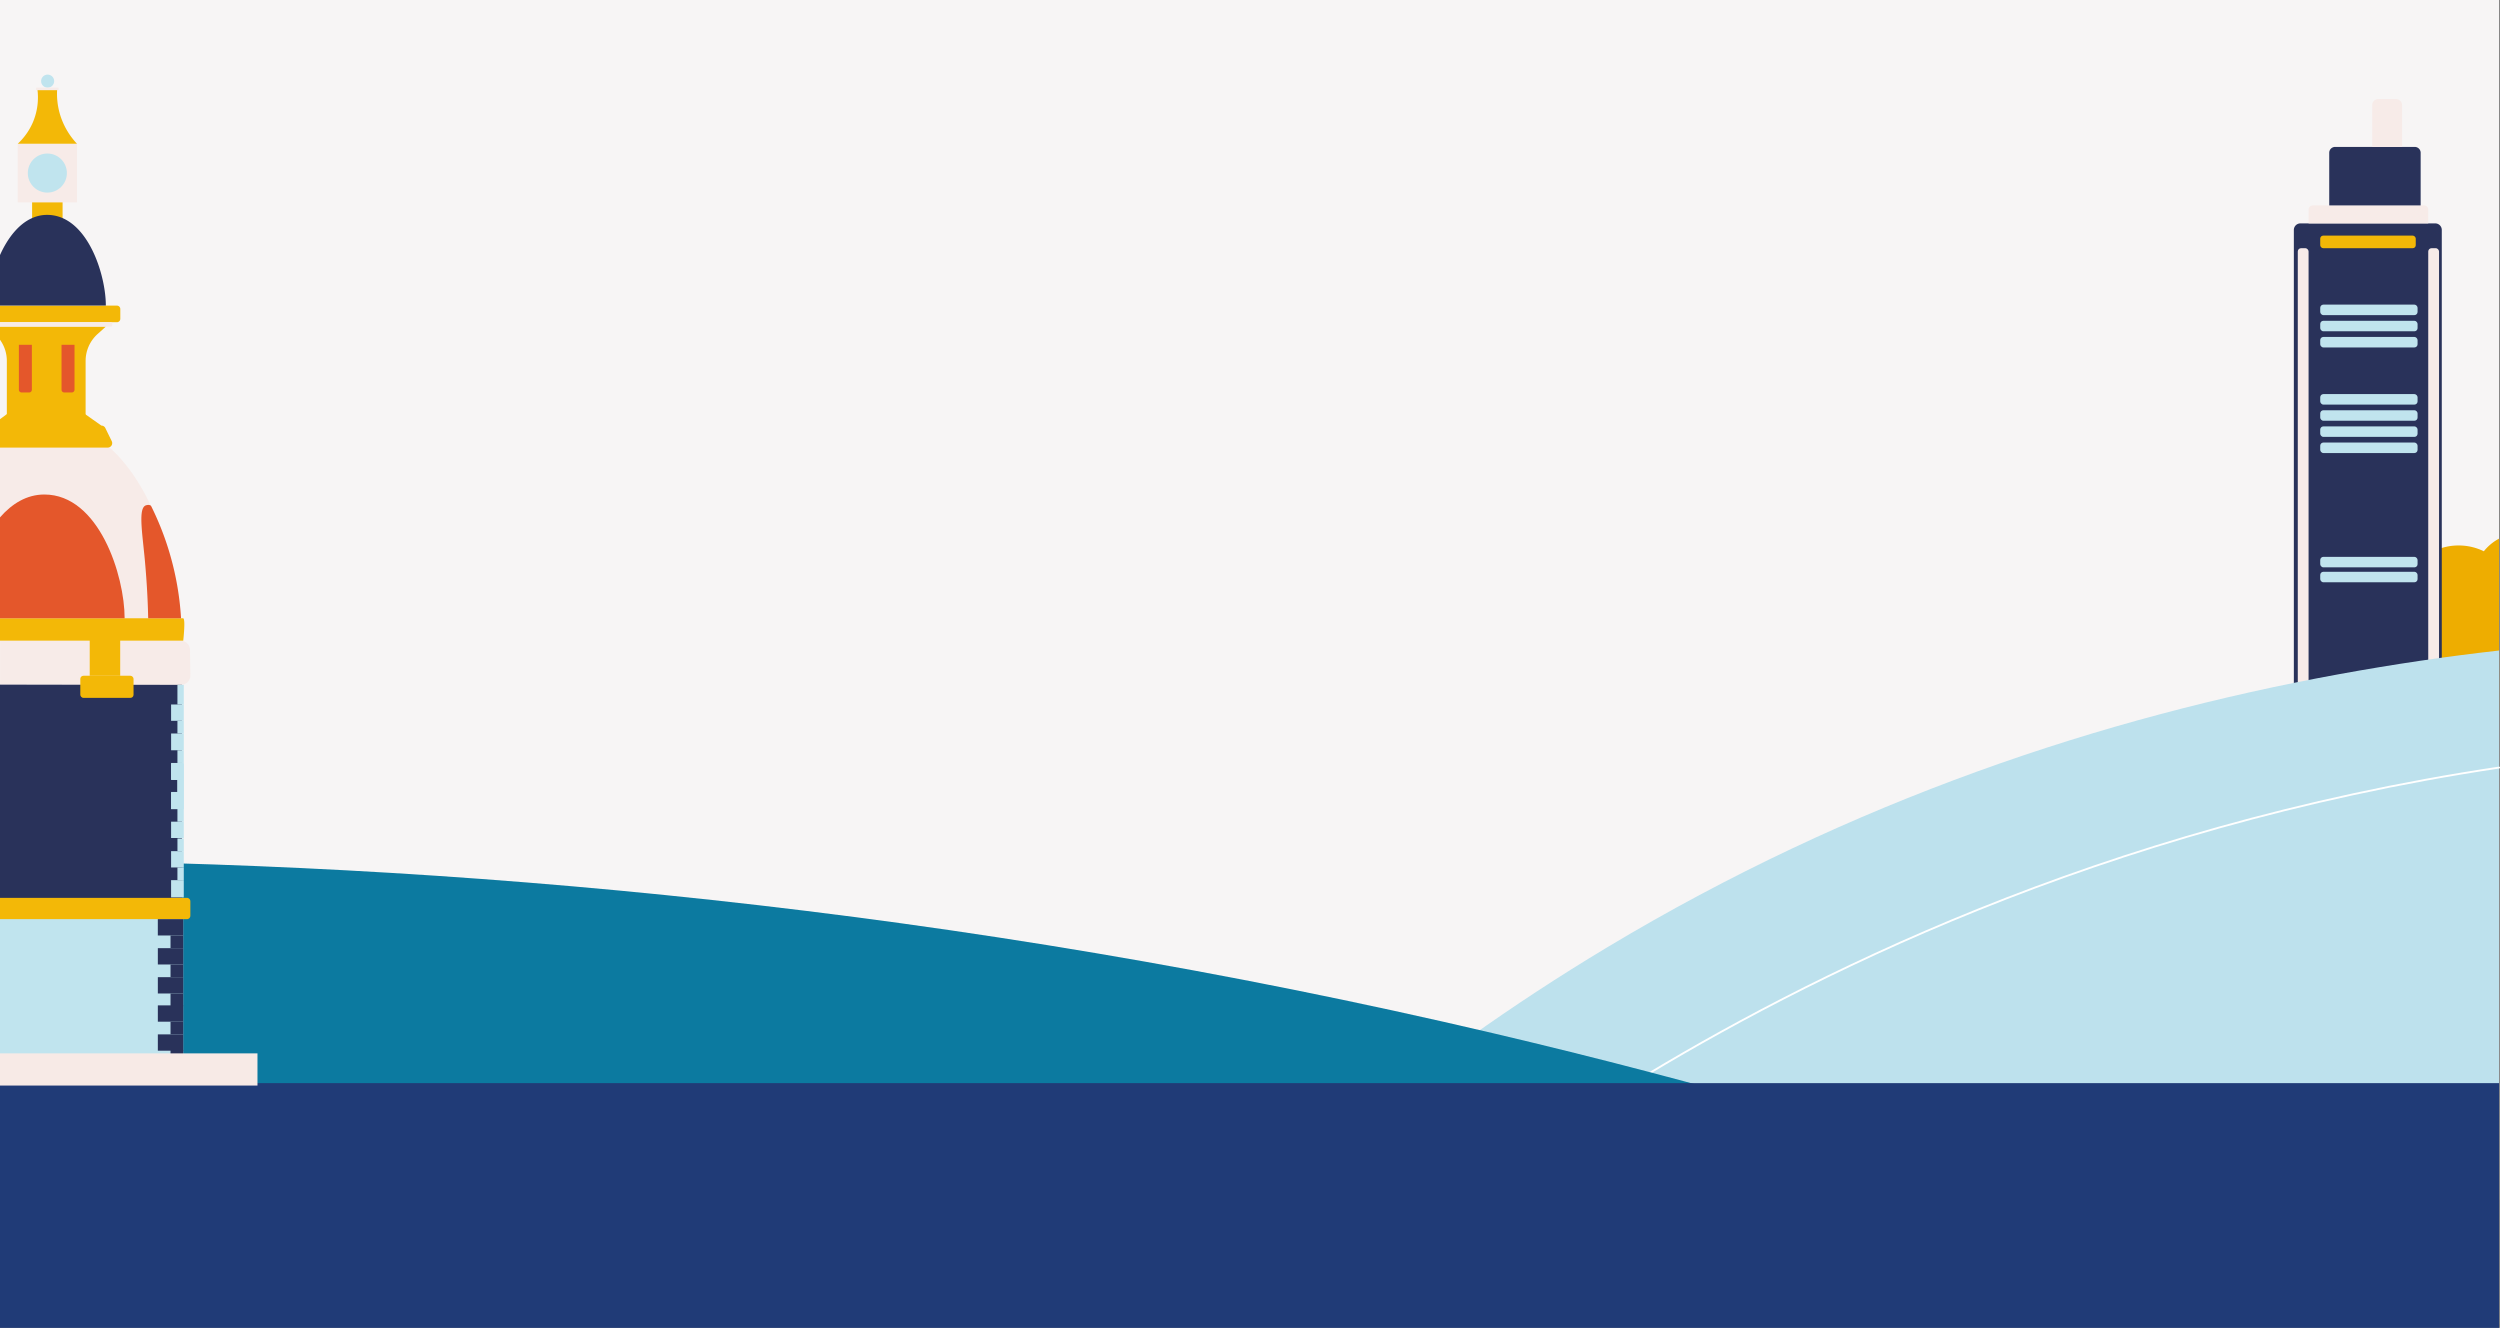 <svg id="Calque_1" data-name="Calque 1" xmlns="http://www.w3.org/2000/svg" viewBox="0 0 1320.5 701.39"><rect x="0" y="0" width="1320.5" height="701.39" fill="#808080" stroke="none"/><defs><style>.cls-1{fill:#f7f5f5;}.cls-2{fill:#eead00;}.cls-3{fill:#29325a;}.cls-4{fill:#f7ebe8;}.cls-5{fill:#f3b807;}.cls-6{fill:#c0e4ee;}.cls-7{fill:#bde1ed;}.cls-12,.cls-8{fill:none;}.cls-8{stroke:#fff;stroke-linecap:round;stroke-miterlimit:10;}.cls-9{fill:#0c7aa0;}.cls-10{fill:#203b77;}.cls-11{fill:#e4572b;}.cls-13{fill:#f7eae6;}</style></defs><rect class="cls-1" width="1320" height="633.74"/><path class="cls-2" d="M1319.86,283.31V376h-80.79a.07.07,0,0,0,0-.05,24.78,24.78,0,0,1,9.5-12.87,28.9,28.9,0,0,1-13.06-8.2,26.44,26.44,0,0,1-7-17.86c0-15.13,12.92-27.39,28.86-27.39a30.11,30.11,0,0,1,12.39,2.65,26.48,26.48,0,0,1,6.06-14.86,29.45,29.45,0,0,1,22.74-10.5,30,30,0,0,1,13.27,3.07,17.88,17.88,0,0,1,1.26-1.48A25.76,25.76,0,0,1,1319.86,283.31Z" transform="translate(0.14 1.2)"/><path class="cls-3" d="M1215.07,118h71.22a3.46,3.46,0,0,1,3.46,3.46V366.14a0,0,0,0,1,0,0h-78.14a0,0,0,0,1,0,0V121.48A3.46,3.46,0,0,1,1215.07,118Z"/><rect class="cls-4" x="1282.6" y="131.1" width="5.7" height="232.89" rx="1.72"/><rect class="cls-4" x="1213.69" y="131.1" width="5.7" height="232.89" rx="1.72"/><path class="cls-4" d="M1221.67,108.49h58.66a2.28,2.28,0,0,1,2.28,2.28V118a0,0,0,0,1,0,0h-63.21a0,0,0,0,1,0,0v-7.25A2.28,2.28,0,0,1,1221.67,108.49Z"/><path class="cls-3" d="M1233.41,77.6h42.07a3.11,3.11,0,0,1,3.11,3.11v27.78a0,0,0,0,1,0,0H1230.3a0,0,0,0,1,0,0V80.71A3.11,3.11,0,0,1,1233.41,77.6Z"/><path class="cls-4" d="M1256.21,52.32h9.35a3.2,3.2,0,0,1,3.2,3.2V77.6a0,0,0,0,1,0,0H1253a0,0,0,0,1,0,0V55.52A3.2,3.2,0,0,1,1256.21,52.32Z"/><rect class="cls-5" x="1225.54" y="124.45" width="50.46" height="6.65" rx="1.59"/><rect class="cls-6" x="1225.54" y="302.01" width="51.42" height="5.55" rx="1.67"/><rect class="cls-6" x="1225.54" y="233.75" width="51.42" height="5.55" rx="1.67"/><rect class="cls-6" x="1225.54" y="294.13" width="51.42" height="5.55" rx="1.67"/><rect class="cls-6" x="1225.54" y="225.22" width="51.42" height="5.55" rx="1.67"/><rect class="cls-6" x="1225.54" y="216.69" width="51.42" height="5.55" rx="1.67"/><rect class="cls-6" x="1225.54" y="208.16" width="51.42" height="5.55" rx="1.67"/><rect class="cls-6" x="1225.54" y="177.97" width="51.42" height="5.55" rx="1.67"/><rect class="cls-6" x="1225.54" y="169.44" width="51.42" height="5.55" rx="1.67"/><rect class="cls-6" x="1225.54" y="160.9" width="51.42" height="5.55" rx="1.67"/><path class="cls-7" d="M1319.86,342.4V698.06H603.25C666,631.1,746.74,560.4,848.89,499.11c129.43-77.67,262-121.5,386.63-144.24Q1278.39,347.06,1319.86,342.4Z" transform="translate(0.14 1.2)"/><path class="cls-8" d="M859.29,572.8l3.08-1.88c88.86-54.34,246-135,457.49-166.69" transform="translate(0.14 1.2)"/><path class="cls-9" d="M1093.58,631.91H-.14V453.25c236,.93,504.27,24.45,788.89,91.35C898.47,570.39,1000.12,600.16,1093.58,631.91Z" transform="translate(0.14 1.2)"/><rect class="cls-10" y="572.12" width="1320" height="129.28"/><rect class="cls-3" y="361.5" width="96.11" height="120.44"/><rect class="cls-5" x="16.96" y="96.94" width="16.1" height="20.36"/><path class="cls-4" d="M100.41,355.48a4.88,4.88,0,0,1-4.44,5,1.83,1.83,0,0,1-.33,0h0l-25.22-.05-28.12-.06-42.42-.08v-23l47.39-.05,16.1,0,25.52,0h6.78a4.88,4.88,0,0,1,4.55,4.9Z" transform="translate(0.14 1.2)"/><rect class="cls-5" x="42.42" y="356.94" width="28.12" height="11.67" rx="1.63"/><rect class="cls-5" x="47.39" y="336.59" width="16.1" height="20.36"/><path class="cls-4" d="M94.76,330.05H-.14V229.12a47.59,47.59,0,0,1,11.9-5.56,43.2,43.2,0,0,1,12.69-1.89,46.1,46.1,0,0,1,13.16,1.89,52.38,52.38,0,0,1,20,11.49c9,8,16.36,19,22,31.06a0,0,0,0,1,0,0c9.29,19.68,14.19,42.17,15,59.23h0C94.72,327,94.76,328.55,94.76,330.05Z" transform="translate(0.14 1.2)"/><path class="cls-5" d="M96.65,337.21H-.14V325.38H95.49l.67,0a1.45,1.45,0,0,1,.45,0C97,325.48,97.75,326.66,96.65,337.21Z" transform="translate(0.14 1.2)"/><path class="cls-5" d="M57.64,235.05a2.34,2.34,0,0,1-.85.16H-.14v-15l3.61-2.67H44.83l.25.18,8.32,5.87a2.33,2.33,0,0,1,2.11,1.33l3.39,6.94A2.36,2.36,0,0,1,57.64,235.05Z" transform="translate(0.14 1.2)"/><path class="cls-5" d="M-.14,171.32h55.9l-4.35,3.91a19.12,19.12,0,0,0-6.33,14.21v34.12H3.47V189.44A19.1,19.1,0,0,0-.14,178.26Z" transform="translate(0.14 1.2)"/><path class="cls-11" d="M32.47,182.11h6.89a0,0,0,0,1,0,0v23.76a1.43,1.43,0,0,1-1.43,1.43h-4a1.43,1.43,0,0,1-1.43-1.43V182.11A0,0,0,0,1,32.47,182.11Z"/><path class="cls-5" d="M63.41,162v5.14A1.82,1.82,0,0,1,61.6,169H-.14v-8.78H61.6A1.82,1.82,0,0,1,63.41,162Z" transform="translate(0.14 1.2)"/><path class="cls-11" d="M9.94,182.11h6.89a0,0,0,0,1,0,0v23.76a1.43,1.43,0,0,1-1.43,1.43h-4a1.43,1.43,0,0,1-1.43-1.43V182.11A0,0,0,0,1,9.94,182.11Z"/><path class="cls-3" d="M55.76,160.18H-.14V133.52c3.89-8.63,9.57-16.28,17-19.54a19.25,19.25,0,0,1,7.87-1.68A20.28,20.28,0,0,1,32.92,114C48.46,120.79,55.76,146,55.76,160.18Z" transform="translate(0.14 1.2)"/><rect class="cls-4" x="9.38" y="75.92" width="31.26" height="30.99"/><circle class="cls-6" cx="25.01" cy="91.41" r="10.32"/><path class="cls-5" d="M9.24,74.72a33.37,33.37,0,0,0,8.11-11.6,33.63,33.63,0,0,0,2.21-17.63H30.08a38.41,38.41,0,0,0,1.44,13.63,38.93,38.93,0,0,0,9,15.6Z" transform="translate(0.14 1.2)"/><circle class="cls-6" cx="25.16" cy="42.85" r="3.45"/><rect class="cls-4" x="19.06" y="46.3" width="11.89" height="1.34" rx="0.28"/><path class="cls-11" d="M65.69,325.38H-.14V272.09C6.16,264.84,14,260,23.29,260,52.22,260,65.69,302.91,65.69,325.38Z" transform="translate(0.14 1.2)"/><path class="cls-11" d="M79.74,266.21a153.13,153.13,0,0,1,8.93,22.17,154.09,154.09,0,0,1,6.82,37H78.13C77.86,312.32,77,301.63,76.31,294c-1.42-14.67-3.39-26.65.5-28.23C77.82,265.38,79.31,265.35,79.74,266.21Z" transform="translate(0.14 1.2)"/><path class="cls-4" d="M59.14,169.63v1a.67.67,0,0,1-.67.67H-.14V169H58.47A.67.67,0,0,1,59.14,169.63Z" transform="translate(0.14 1.2)"/><rect class="cls-6" y="474.53" width="96.77" height="95.35"/><path class="cls-5" d="M100.41,474.88v7.59a1.83,1.83,0,0,1-1.84,1.83H-.14V473.05H98.57A1.83,1.83,0,0,1,100.41,474.88Z" transform="translate(0.14 1.2)"/><rect class="cls-3" x="85.62" y="542.77" width="8.62" height="13.41" transform="translate(-459.4 640.6) rotate(-90)"/><rect class="cls-3" x="89.93" y="538.46" width="6.7" height="6.7" transform="translate(-448.39 636.29) rotate(-90)"/><rect class="cls-3" x="85.62" y="527.45" width="8.62" height="13.41" transform="translate(-444.08 625.28) rotate(-90)"/><rect class="cls-3" x="89.93" y="523.56" width="6.7" height="6.7" transform="translate(-433.49 621.39) rotate(-90)"/><rect class="cls-3" x="85.62" y="512.55" width="8.62" height="13.41" transform="translate(-429.18 610.38) rotate(-90)"/><rect class="cls-3" x="89.93" y="508.24" width="6.7" height="6.7" transform="translate(-418.17 606.07) rotate(-90)"/><rect class="cls-3" x="85.62" y="497.23" width="8.62" height="13.41" transform="translate(-413.86 595.06) rotate(-90)"/><rect class="cls-3" x="85.62" y="481.9" width="8.62" height="13.41" transform="translate(-398.54 579.74) rotate(-90)"/><rect class="cls-3" x="89.93" y="492.92" width="6.7" height="6.7" transform="translate(-402.85 590.75) rotate(-90)"/><rect class="cls-3" x="85.62" y="557.67" width="8.62" height="13.41" transform="translate(-474.3 655.5) rotate(-90)"/><rect class="cls-3" x="89.93" y="553.36" width="6.7" height="6.7" transform="translate(-463.29 651.19) rotate(-90)"/><rect class="cls-6" x="89.04" y="418.32" width="9.1" height="6.7" transform="translate(-327.95 516.45) rotate(-90)"/><rect class="cls-6" x="91.91" y="412.1" width="6.7" height="3.35" transform="translate(-318.37 510.23) rotate(-90)"/><rect class="cls-6" x="89.28" y="402.76" width="8.62" height="6.7" transform="translate(-312.39 500.89) rotate(-90)"/><rect class="cls-6" x="91.91" y="396.77" width="6.7" height="3.35" transform="translate(-303.05 494.91) rotate(-90)"/><rect class="cls-6" x="89.16" y="387.32" width="8.86" height="6.7" transform="translate(-296.94 485.45) rotate(-90)"/><rect class="cls-6" x="91.91" y="381.21" width="6.7" height="3.35" transform="translate(-287.49 479.34) rotate(-90)"/><rect class="cls-6" x="89.28" y="371.87" width="8.62" height="6.7" transform="translate(-281.5 470.01) rotate(-90)"/><rect class="cls-6" x="90.07" y="364.05" width="10.38" height="3.35" transform="translate(-270.33 462.19) rotate(-90)"/><rect class="cls-6" x="89.04" y="464.9" width="9.1" height="6.7" transform="translate(-374.53 563.04) rotate(-90)"/><rect class="cls-6" x="91.91" y="458.68" width="6.7" height="3.35" transform="translate(-364.96 556.81) rotate(-90)"/><rect class="cls-6" x="89.28" y="449.34" width="8.62" height="6.7" transform="translate(-358.97 547.48) rotate(-90)"/><rect class="cls-6" x="91.91" y="443.36" width="6.7" height="3.35" transform="translate(-349.63 541.49) rotate(-90)"/><rect class="cls-6" x="89.28" y="433.78" width="8.62" height="6.7" transform="translate(-343.41 531.91) rotate(-90)"/><rect class="cls-6" x="91.91" y="427.79" width="6.7" height="3.35" transform="translate(-334.07 525.93) rotate(-90)"/><rect class="cls-6" x="89.28" y="418.46" width="8.62" height="6.7" transform="translate(-328.09 516.59) rotate(-90)"/><rect class="cls-6" x="89.28" y="403.13" width="8.62" height="6.7" transform="translate(-312.76 501.27) rotate(-90)"/><rect class="cls-6" x="91.91" y="412.47" width="6.7" height="3.35" transform="translate(-318.75 510.61) rotate(-90)"/><line class="cls-12" y1="179.45" y2="172.51"/><rect class="cls-13" y="556.39" width="136" height="17"/></svg>